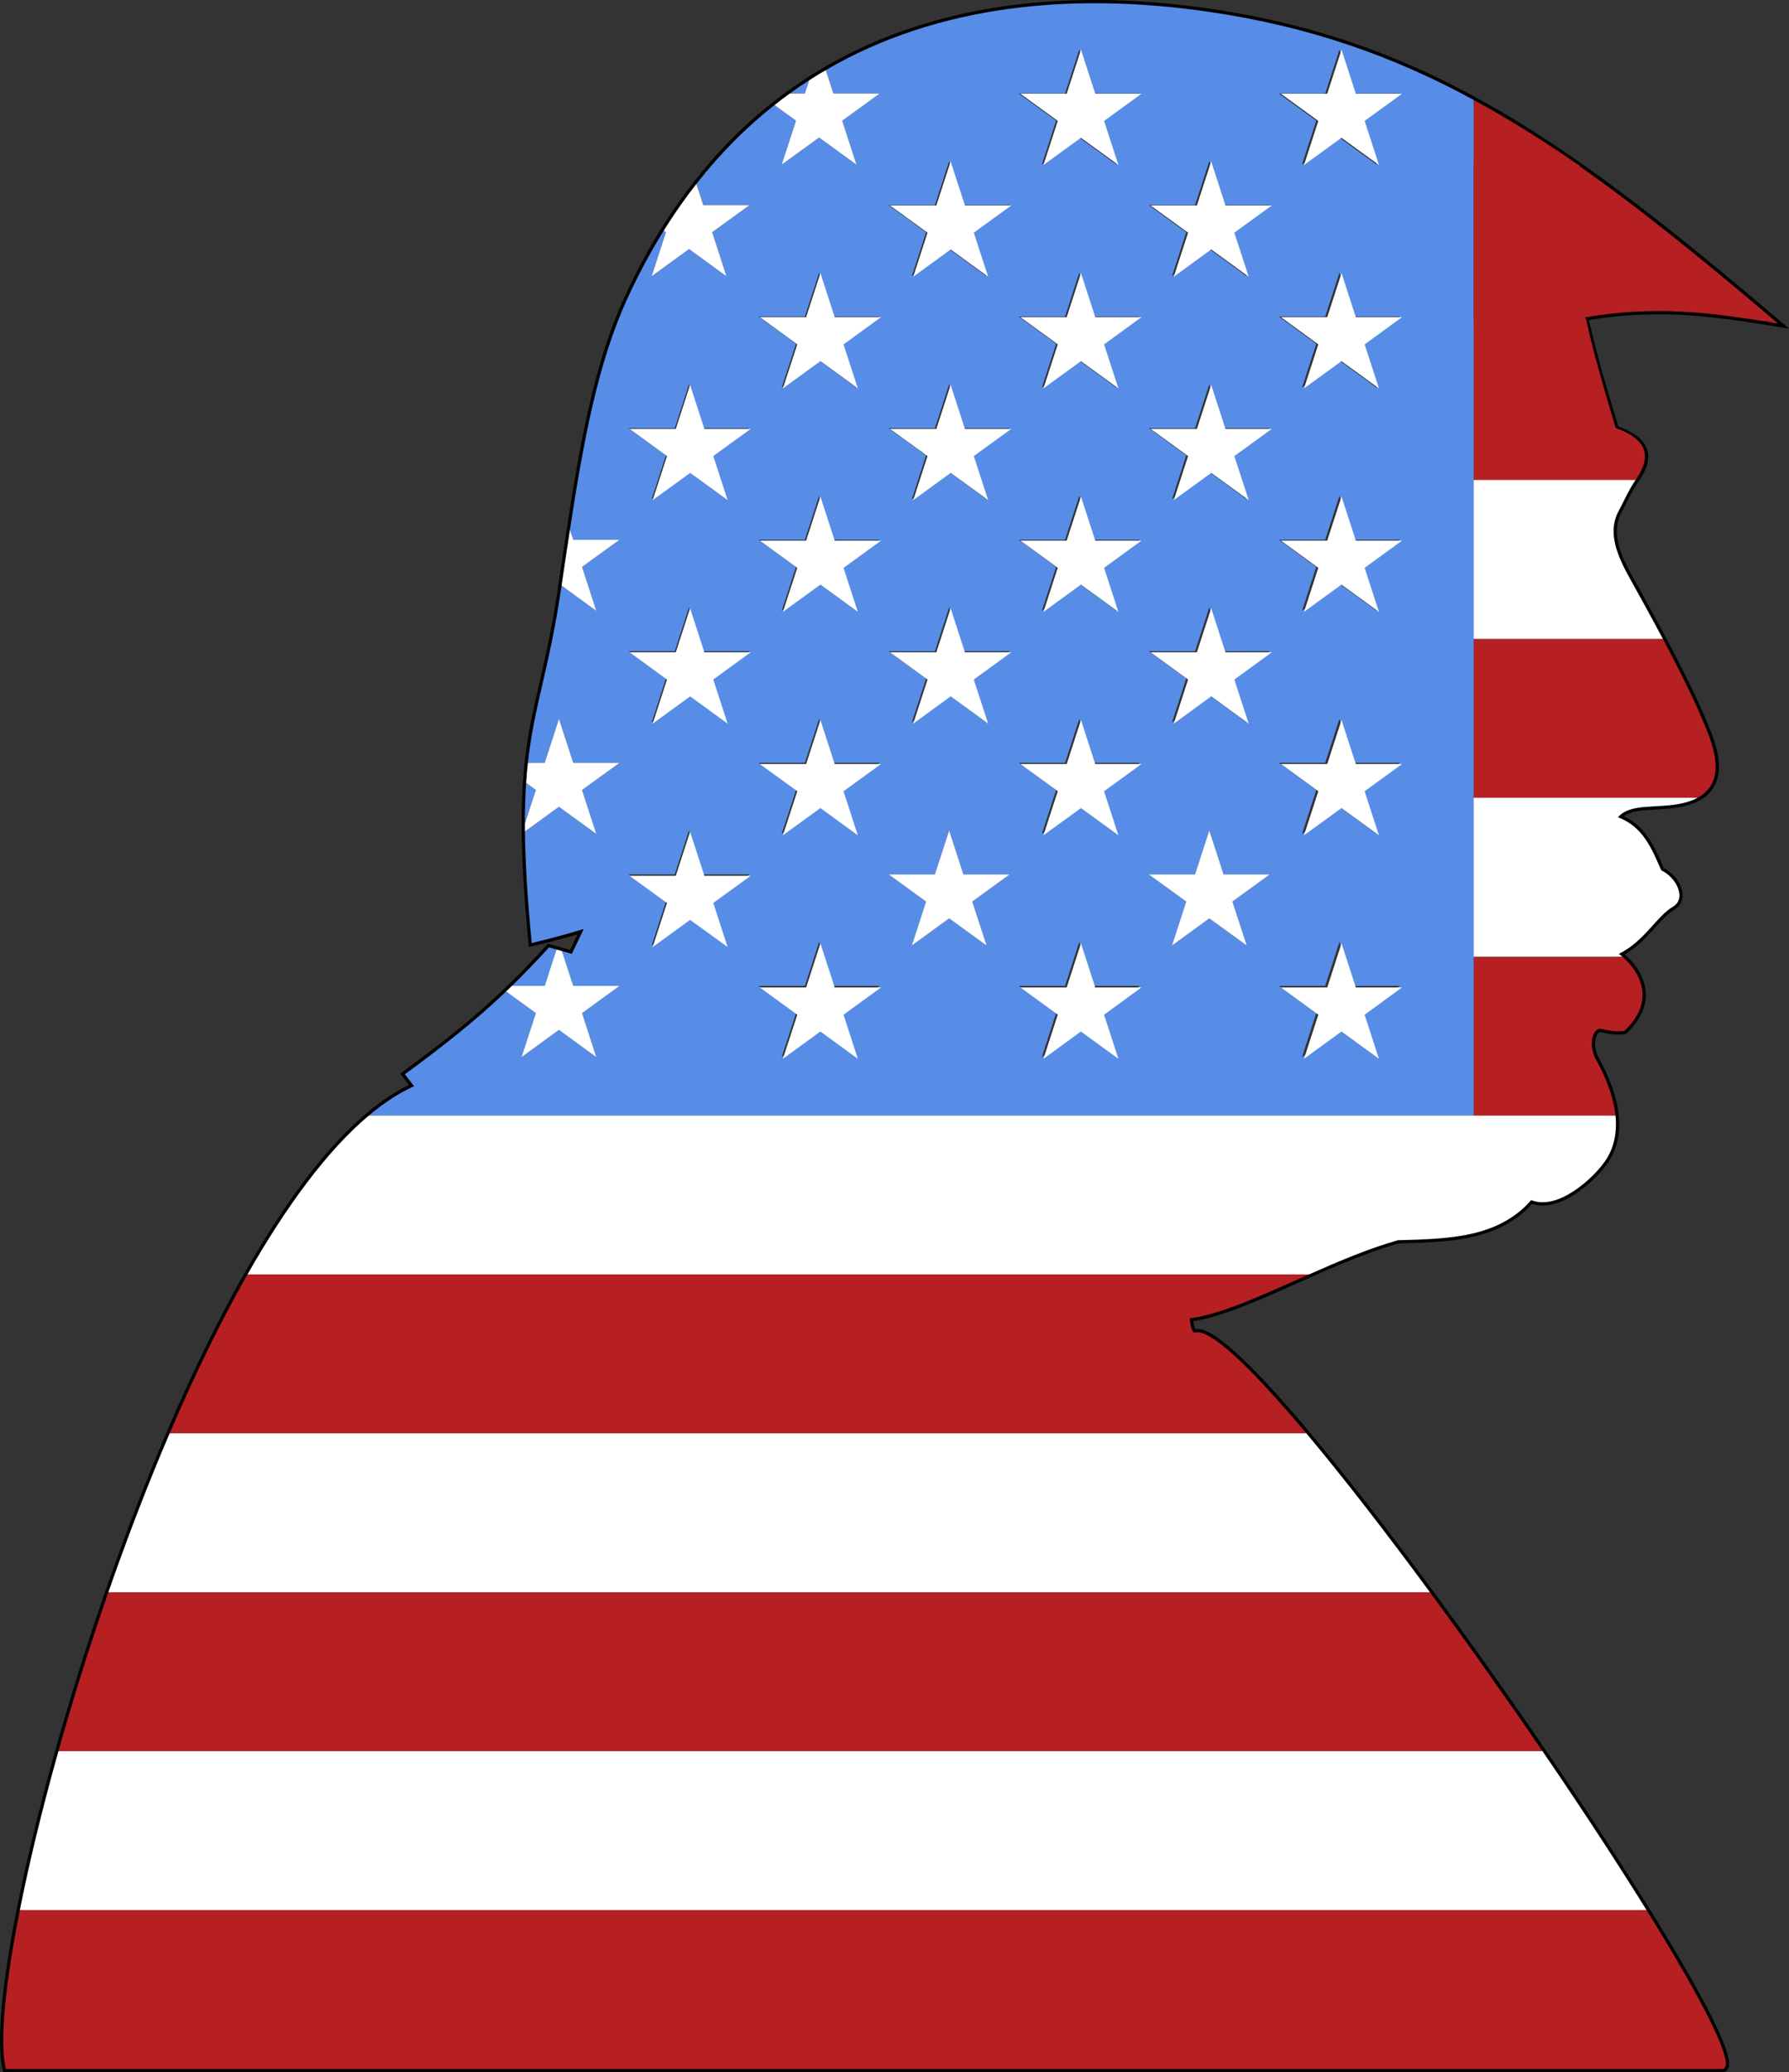 <?xml version="1.0" encoding="UTF-8" standalone="no"?>
<svg
   version="1.1"
   id="Layer_1"
   x="0px"
   y="0px"
   viewBox="0 0 431.884 500"
   enable-background="new 0 0 1423.911 1656.444"
   xml:space="preserve"
   sodipodi:docname="trump.svg"
   width="431.884"
   height="500"
   inkscape:version="1.4 (86a8ad7, 2024-10-11)"
   inkscape:export-filename="trump.svg"
   inkscape:export-xdpi="96"
   inkscape:export-ydpi="96"
   xmlns:inkscape="http://www.inkscape.org/namespaces/inkscape"
   xmlns:sodipodi="http://sodipodi.sourceforge.net/DTD/sodipodi-0.dtd"
   xmlns="http://www.w3.org/2000/svg"
   xmlns:svg="http://www.w3.org/2000/svg"
   xmlns:rdf="http://www.w3.org/1999/02/22-rdf-syntax-ns#"
   xmlns:cc="http://creativecommons.org/ns#"
   xmlns:dc="http://purl.org/dc/elements/1.1/"><rect x="0" y="0" width="431.884" height="500" fill="#333333" stroke="none"/><defs
     id="defs3881" /><sodipodi:namedview
     pagecolor="#ffffff"
     bordercolor="#666666"
     borderopacity="1"
     objecttolerance="10"
     gridtolerance="10"
     guidetolerance="10"
     inkscape:pageopacity="0"
     inkscape:pageshadow="2"
     inkscape:window-width="1278"
     inkscape:window-height="1341"
     id="namedview3879"
     showgrid="false"
     fit-margin-top="0"
     fit-margin-left="0"
     fit-margin-right="0"
     fit-margin-bottom="0"
     inkscape:zoom="3.592"
     inkscape:cx="325.30624"
     inkscape:cy="9.8830735"
     inkscape:window-x="0"
     inkscape:window-y="0"
     inkscape:window-maximized="0"
     inkscape:current-layer="Layer_1"
     inkscape:showpageshadow="2"
     inkscape:pagecheckerboard="0"
     inkscape:deskcolor="#d1d1d1"><inkscape:page
       x="0"
       y="0"
       width="431.884"
       height="500"
       id="page2"
       margin="0"
       bleed="0" /></sodipodi:namedview><path
     id="path4190"
     stroke-miterlimit="10"
     d="M 1.395,499.221 C -5.468,469.75 46.755,285.939 99.965,262.092 L 97.74,259.213 C 111.762,248.894 120.754,241.499 132.547,228.594 l 5.496,1.57 2.879,-6.019 c -3.045,0.944 -6.587,1.97 -12.562,3.402 -4.869,-50.67 2.119,-52.11 7.033,-85.082 4.208,-28.232 7.457,-51.615 15.997,-70.272 28.616,-62.514 83.794,-77.63 140.569,-69.321 53.081,7.769 87.477,32.921 137.298,75.195 -14.211,-2.271 -28.343,-4.648 -46.633,-1.48 1.361,5.986 3.154,13.126 7.44,26.914 6.438,2.274 9.309,5.792 4.972,12.038 -1.977,2.848 -3.228,5.87 -4.187,7.589 -2.525,4.526 -1.217,9.533 2.355,15.964 7.145,12.859 15.313,27.746 19.366,38.47 2.947,7.797 2.616,14.757 -7.589,16.487 -5.672,0.962 -11.529,-0.161 -14.393,3.14 6.118,2.303 8.18,7.648 10.468,12.823 3.627,1.676 6.218,6.818 2.739,8.821 -3.793,2.184 -6.768,8.232 -12.977,11.33 3.47,2.544 10.162,10.163 1.34,18.581 -1.919,0.266 -3.838,-0.055 -5.758,-0.523 -1.731,-0.137 -3.222,3.65 -1.028,7.608 5.031,9.075 6.559,17.921 2.11,24.346 -2.868,4.141 -11.405,12.019 -17.831,9.395 -7.988,9.168 -20.121,9.356 -32.189,9.683 -17.439,4.901 -37.686,17.348 -50.247,18.843 0,0 0.256,3.639 1.308,3.402 15.769,-3.546 138.374,174.769 127.425,177.723 z"
     inkscape:connector-curvature="0"
     style="fill:none;stroke:#000000;stroke-width:1.558;stroke-miterlimit:10" /><polygon
     points="1356.931,1628.222 1356.932,1628.222 26.217,1628.222 "
     id="polygon3770"
     style="fill:none"
     transform="matrix(0.312,0,0,0.312,-6.773,-8.013)" /><path
     d="M 381.518,40.118 C 372.893,34.135 364.387,28.796 355.759,24.105 V 40.118 Z"
     id="path3772"
     inkscape:connector-curvature="0"
     style="fill:#b62022;fill-opacity:1;stroke-width:0.332" /><path
     d="m 355.759,115.811 h 39.091 c 0.062,-0.093 0.122,-0.186 0.185,-0.278 4.336,-6.36 1.465,-9.941 -4.972,-12.257 -4.078,-13.357 -5.899,-20.585 -7.238,-26.505 h -27.065 z"
     id="path3774"
     inkscape:connector-curvature="0"
     style="fill:#b62022;fill-opacity:1;stroke-width:0.314" /><path
     d="m 429.255,78.066 c -0.237,-0.201 -0.471,-0.399 -0.707,-0.599 h -3.052 c 1.255,0.198 2.507,0.399 3.759,0.599 z"
     id="path3776"
     inkscape:connector-curvature="0"
     style="fill:#b22134;stroke-width:0.312" /><path
     d="m 355.759,192.499 h 54.057 c 5.371,-2.891 5.132,-8.641 2.752,-14.937 -2.526,-6.684 -6.652,-14.986 -11.131,-23.407 h -45.678 z"
     id="path3778"
     inkscape:connector-curvature="0"
     style="fill:#b62022;stroke-width:0.312;fill-opacity:1" /><path
     d="m 355.759,269.187 h 34.239 c -0.425,-4.202 -2.074,-8.75 -4.627,-13.358 -2.194,-3.958 -0.702,-7.745 1.028,-7.608 1.919,0.468 3.838,0.789 5.758,0.523 8.14,-7.767 3.072,-14.854 -0.486,-17.902 h -35.911 z"
     id="path3780"
     inkscape:connector-curvature="0"
     style="fill:#b62022;stroke-width:0.312;fill-opacity:1" /><path
     d="m 288.522,321.498 c -1.053,0.237 -1.308,-3.402 -1.308,-3.402 7.574,-0.902 17.944,-5.785 28.806,-10.595 H 59.745 C 53.141,319.106 46.831,332.147 40.959,345.845 H 315.361 C 302.425,330.447 292.341,320.64 288.522,321.498 Z"
     id="path3782"
     inkscape:connector-curvature="0"
     style="fill:#b62022;stroke-width:0.312;fill-opacity:1" /><path
     d="M 345.197,384.19 H 26.162 c -4.53,13.023 -8.585,26.002 -12.053,38.344 H 372.375 c -8.746,-12.802 -18.049,-25.945 -27.178,-38.344 z"
     id="path3784"
     inkscape:connector-curvature="0"
     style="fill:#b62022;stroke-width:0.312;fill-opacity:1" /><path
     d="M 397.489,460.877 H 4.792 c -3.565,17.994 -4.903,31.881 -3.398,38.344 H 415.947 c 3.187,-0.86 -4.944,-16.579 -18.459,-38.344 z"
     id="path3786"
     inkscape:connector-curvature="0"
     style="fill:#b62022;stroke-width:0.312;fill-opacity:1" /><rect
     x="229.135"
     y="215.728"
     width="0"
     height="0"
     id="rect3788"
     style="fill:#3c3a6e;stroke-width:0.312" /><rect
     x="291.94"
     y="215.728"
     width="0"
     height="0"
     id="rect3790"
     style="fill:#3c3a6e;stroke-width:0.312" /><path
     d="m 195.345,19.366 c -1.587,1.021 -3.152,2.093 -4.698,3.208 h 3.656 z"
     id="path3792"
     inkscape:connector-curvature="0"
     style="fill:#578de6;stroke-width:0.312;fill-opacity:1" /><path
     d="m 129.368,190.615 -2.356,-1.708 c -0.198,2.967 -0.305,6.207 -0.301,9.835 z"
     id="path3794"
     inkscape:connector-curvature="0"
     style="fill:#578de6;stroke-width:0.312;fill-opacity:1" /><path
     d="m 134.348,229.108 -1.801,-0.514 c -3.139,3.436 -6.08,6.478 -8.97,9.292 h 7.922 z"
     id="path3796"
     inkscape:connector-curvature="0"
     style="fill:#578de6;stroke-width:0.312;fill-opacity:1" /><path
     d="M 355.759,230.843 V 192.499 154.155 115.811 77.467 39.123 24.105 C 336.213,13.477 316.002,6.39 291.958,2.871 258.905,-1.966 226.396,1.142 199.352,16.913 l 1.837,5.661 h 11.165 l -9.036,6.551 3.442,10.606 -9.018,-6.553 -9.038,6.553 3.464,-10.612 -5.201,-3.771 c -6.768,5.343 -13.084,11.654 -18.855,19.025 l 1.666,5.125 h 11.158 l -9.012,6.534 3.448,10.623 -9.028,-6.566 -9.028,6.566 3.444,-10.612 -0.529,-0.384 c -3.172,5.098 -6.127,10.601 -8.842,16.532 -7.013,15.322 -10.458,33.834 -13.796,55.598 l 0.798,2.453 h 11.158 l -9.036,6.551 3.442,10.606 -8.388,-6.114 c -0.058,0.392 -0.116,0.782 -0.175,1.176 -2.871,19.26 -6.448,27.762 -7.958,41.601 h 4.064 l 3.442,-10.608 3.442,10.608 h 11.165 l -9.041,6.555 3.447,10.602 -9.018,-6.553 -8.215,5.956 c 0.08,7.197 0.578,15.893 1.638,26.921 5.975,-1.432 9.517,-2.459 12.562,-3.402 l -2.879,6.019 -2.386,-0.682 2.727,8.403 h 11.165 l -9.038,6.573 3.444,10.614 -9.018,-6.573 -9.038,6.573 3.466,-10.619 -7.182,-5.223 c -7.468,7.119 -14.755,12.854 -24.442,19.983 l 2.224,2.879 c -3.661,1.641 -7.317,4.042 -10.949,7.095 H 355.76 v -38.344 z m -23.389,-29.62 -9.028,-6.546 -9.028,6.546 3.449,-10.608 -9.014,-6.55 h 11.165 l 3.442,-10.608 3.443,10.608 h 11.136 l -9.014,6.55 z M 214.528,103.32 h 11.165 l 3.442,-10.608 3.442,10.608 h 11.165 l -9.028,6.546 3.464,10.612 -9.038,-6.553 -9.018,6.553 3.442,-10.606 z m 31.417,-26.925 h 11.165 l 3.442,-10.608 3.442,10.608 h 11.136 l -9.008,6.566 3.444,10.592 -9.028,-6.546 -9.028,6.546 3.448,-10.603 z m 23.621,71.007 -9.028,-6.566 -9.028,6.566 3.448,-10.623 -9.012,-6.534 h 11.158 l 3.449,-10.607 3.449,10.607 h 11.129 l -9.008,6.546 z m -71.819,-27.765 3.449,10.607 h 11.158 l -9.036,6.551 3.442,10.606 -9.018,-6.573 -9.038,6.573 3.464,-10.612 -9.028,-6.546 h 11.158 z m 31.388,26.896 3.442,10.608 h 11.165 l -9.031,6.568 3.466,10.619 -9.038,-6.573 -9.018,6.573 3.444,-10.613 -9.038,-6.573 h 11.165 z m 0,53.85 3.449,10.607 h 11.158 l -9.028,6.546 3.464,10.612 -9.038,-6.553 -9.018,6.553 3.442,-10.606 -9.036,-6.551 h 11.158 z m 25.827,-9.779 -9.017,-6.538 h 11.165 l 3.442,-10.608 3.442,10.608 h 11.136 l -9.014,6.55 3.449,10.608 -9.028,-6.546 -9.028,6.546 z m 46.021,37.544 -9.038,-6.553 -9.018,6.553 3.442,-10.606 -9.036,-6.551 h 11.158 l 3.449,-10.607 3.449,10.607 h 11.158 l -9.028,6.546 z m 5.564,-71.007 -9.031,6.568 3.466,10.619 -9.038,-6.573 -9.018,6.573 3.444,-10.613 -9.038,-6.573 h 11.165 l 3.442,-10.608 3.442,10.608 z m 25.824,-9.738 -9.028,-6.566 -9.028,6.566 3.444,-10.612 -9.008,-6.546 h 11.158 l 3.449,-10.607 3.449,10.607 h 11.129 l -9.008,6.546 z m -31.388,-26.925 -9.038,-6.553 -9.018,6.553 3.442,-10.606 -9.036,-6.551 h 11.165 l 3.442,-10.608 3.442,10.608 h 11.165 l -9.028,6.546 z m 31.388,-26.925 -9.028,-6.546 -9.028,6.546 3.444,-10.592 -9.008,-6.566 h 11.165 l 3.442,-10.608 3.443,10.608 h 11.136 l -9.008,6.566 z m -9.014,-81.586 3.443,10.608 h 11.136 l -9.008,6.546 3.444,10.612 -9.028,-6.546 -9.028,6.546 3.444,-10.612 -9.008,-6.546 h 11.165 z m -27.968,37.532 h 11.158 l -9.028,6.546 3.464,10.612 -9.038,-6.573 -9.018,6.573 3.442,-10.606 -9.036,-6.551 h 11.158 l 3.449,-10.608 z m -34.837,-37.532 3.442,10.608 h 11.136 l -9.008,6.546 3.444,10.612 -9.028,-6.546 -9.028,6.546 3.448,-10.623 -9.012,-6.534 h 11.165 z m -31.417,26.925 3.449,10.608 h 11.158 l -9.028,6.546 3.464,10.612 -9.038,-6.573 -9.018,6.573 3.442,-10.606 -9.036,-6.551 h 11.158 z m -45.995,37.503 h 11.165 l 3.442,-10.608 3.442,10.608 h 11.165 l -9.036,6.571 3.442,10.586 -9.018,-6.553 -9.038,6.553 3.464,-10.592 z m -31.388,26.925 h 11.136 l 3.442,-10.608 3.442,10.608 h 11.165 l -9.012,6.534 3.448,10.623 -9.028,-6.546 -9.028,6.546 3.444,-10.612 z m 14.578,43.213 3.442,10.608 h 11.165 l -9.015,6.556 3.45,10.631 -9.028,-6.566 -9.028,6.566 3.446,-10.619 -9.011,-6.568 h 11.136 z m 16.81,37.532 h 11.165 l 3.442,-10.608 3.442,10.608 h 11.165 l -9.041,6.555 3.447,10.602 -9.018,-6.553 -9.038,6.553 3.469,-10.608 z m -7.767,44.083 -9.028,-6.546 -9.028,6.546 3.444,-10.612 -9.008,-6.546 h 11.129 l 3.449,-10.607 3.449,10.607 h 11.158 l -9.012,6.534 z m 31.388,26.925 -9.018,-6.573 -9.038,6.573 3.466,-10.619 -9.031,-6.568 h 11.165 l 3.442,-10.607 3.442,10.607 h 11.165 l -9.038,6.573 z m 62.805,0 -9.028,-6.566 -9.028,6.566 3.45,-10.631 -9.015,-6.556 h 11.165 l 3.442,-10.607 3.442,10.607 h 11.136 l -9.011,6.568 z m 62.805,0 -9.028,-6.566 -9.028,6.566 3.446,-10.619 -9.011,-6.568 h 11.165 l 3.442,-10.607 3.443,10.607 h 11.136 l -9.011,6.568 z"
     id="path3798"
     inkscape:connector-curvature="0"
     style="fill:#578de6;stroke-width:0.312;fill-opacity:1" /><path
     d="m 337.461,299.253 c 12.069,-0.327 24.201,-0.515 32.189,-9.683 6.426,2.624 14.963,-5.254 17.831,-9.395 2.19,-3.163 2.929,-6.913 2.517,-10.988 H 355.759 89.016 c -10.073,8.464 -19.964,21.963 -29.27,38.315 H 316.02 c 7.152,-3.167 14.517,-6.302 21.441,-8.248 z"
     id="path3800"
     inkscape:connector-curvature="0"
     style="fill:#ffffff;stroke-width:0.312" /><path
     d="M 14.109,422.533 C 10.211,436.403 7.054,449.466 4.792,460.877 H 397.489 c -7.155,-11.523 -15.818,-24.738 -25.113,-38.344 z"
     id="path3802"
     inkscape:connector-curvature="0"
     style="fill:#ffffff;stroke-width:0.312" /><path
     d="m 404.98,194.049 c 1.963,-0.333 3.558,-0.861 4.837,-1.55 h -54.057 v 38.344 h 35.911 c -0.298,-0.255 -0.586,-0.483 -0.854,-0.679 6.209,-3.098 9.183,-9.145 12.977,-11.33 3.479,-2.003 0.888,-7.145 -2.739,-8.821 -2.288,-5.175 -4.35,-10.52 -10.468,-12.823 2.865,-3.302 8.721,-2.179 14.393,-3.14 z"
     id="path3804"
     inkscape:connector-curvature="0"
     style="fill:#ffffff;stroke-width:0.312" /><path
     d="M 315.361,345.845 H 40.96 c -5.33,12.435 -10.298,25.41 -14.798,38.344 H 345.197 c -10.556,-14.339 -20.88,-27.682 -29.836,-38.344 z"
     id="path3806"
     inkscape:connector-curvature="0"
     style="fill:#ffffff;stroke-width:0.312" /><path
     d="m 379.917,39.123 h -24.158 v 38.344 h 27.065 c -0.068,-0.297 -0.136,-0.591 -0.202,-0.881 16.678,-2.888 29.898,-1.166 42.874,0.881 h 3.052 C 410.925,62.528 395.221,49.741 379.917,39.123 Z"
     id="path3808"
     inkscape:connector-curvature="0"
     style="fill:#b62022;stroke-width:0.312;fill-opacity:1" /><path
     d="m 393.203,139.091 c -3.573,-6.431 -4.881,-11.438 -2.355,-15.964 0.928,-1.664 2.133,-4.55 4.002,-7.316 h -39.091 v 38.344 h 45.678 c -2.707,-5.088 -5.543,-10.22 -8.235,-15.064 z"
     id="path3810"
     inkscape:connector-curvature="0"
     style="fill:#ffffff;stroke-width:0.312" /><path
     d="m 188.704,39.732 9.038,-6.553 9.018,6.553 -3.442,-10.606 9.036,-6.551 H 201.189 l -1.837,-5.661 c -1.349,0.787 -2.685,1.602 -4.007,2.453 l -1.041,3.208 h -3.656 c -1.24,0.895 -2.469,1.818 -3.681,2.775 l 5.201,3.771 z"
     id="path3812"
     inkscape:connector-curvature="0"
     style="fill:#ffffff;stroke-width:0.312" /><polygon
     points="858.112,64.133 847.062,98.184 811.223,98.184 840.152,119.159 829.085,153.26 858.066,132.248 887.046,153.26 875.991,119.197 904.908,98.184 869.162,98.184 "
     id="polygon3814"
     style="fill:#ffffff"
     transform="matrix(0.312,0,0,0.312,-6.773,-8.013)" /><polygon
     points="1059.717,64.133 1048.667,98.184 1012.828,98.184 1041.745,119.197 1030.69,153.26 1059.67,132.248 1088.651,153.26 1077.596,119.197 1106.513,98.184 1070.767,98.184 "
     id="polygon3816"
     style="fill:#ffffff"
     transform="matrix(0.312,0,0,0.312,-6.773,-8.013)" /><path
     d="m 166.344,60.091 9.028,6.566 -3.448,-10.623 9.012,-6.534 h -11.158 l -1.666,-5.125 c -2.272,2.902 -4.461,5.967 -6.558,9.204 -0.445,0.687 -0.886,1.381 -1.323,2.083 l 0.529,0.384 -3.444,10.612 z"
     id="path3818"
     inkscape:connector-curvature="0"
     style="fill:#ffffff;stroke-width:0.312" /><polygon
     points="757.263,150.562 746.192,184.612 710.374,184.612 739.379,205.642 728.33,239.688 757.278,218.589 786.29,239.688 775.171,205.625 804.152,184.612 768.334,184.612 "
     id="polygon3820"
     style="fill:#ffffff"
     transform="matrix(0.312,0,0,0.312,-6.773,-8.013)" /><polygon
     points="958.868,150.562 947.797,184.612 911.979,184.612 940.983,205.642 929.934,239.688 958.882,218.589 987.895,239.688 976.776,205.625 1005.757,184.612 969.939,184.612 "
     id="polygon3822"
     style="fill:#ffffff"
     transform="matrix(0.312,0,0,0.312,-6.773,-8.013)" /><polygon
     points="656.507,236.897 645.457,270.948 609.618,270.948 638.599,292.025 627.481,326.024 656.493,304.988 685.441,326.024 674.392,292.042 703.396,270.948 667.558,270.948 "
     id="polygon3824"
     style="fill:#ffffff"
     transform="matrix(0.312,0,0,0.312,-6.773,-8.013)" /><polygon
     points="858.112,236.897 847.062,270.948 811.223,270.948 840.152,291.987 829.085,326.024 858.066,305.012 887.046,326.024 875.991,292.025 904.908,270.948 869.162,270.948 "
     id="polygon3826"
     style="fill:#ffffff"
     transform="matrix(0.312,0,0,0.312,-6.773,-8.013)" /><polygon
     points="1059.717,236.897 1048.667,270.948 1012.828,270.948 1041.745,292.025 1030.69,326.024 1059.67,305.012 1088.651,326.024 1077.596,292.025 1106.513,270.948 1070.767,270.948 "
     id="polygon3828"
     style="fill:#ffffff"
     transform="matrix(0.312,0,0,0.312,-6.773,-8.013)" /><polygon
     points="555.658,323.326 544.608,357.377 508.862,357.377 537.779,378.39 526.725,412.453 555.705,391.441 584.685,412.453 573.618,378.352 602.547,357.377 566.709,357.377 "
     id="polygon3830"
     style="fill:#ffffff"
     transform="matrix(0.312,0,0,0.312,-6.773,-8.013)" /><polygon
     points="757.263,323.326 746.213,357.377 710.374,357.377 739.379,378.406 728.33,412.453 757.278,391.417 786.29,412.453 775.171,378.39 804.152,357.377 768.314,357.377 "
     id="polygon3832"
     style="fill:#ffffff"
     transform="matrix(0.312,0,0,0.312,-6.773,-8.013)" /><polygon
     points="958.868,323.326 947.818,357.377 911.979,357.377 940.983,378.406 929.934,412.453 958.882,391.417 987.895,412.453 976.776,378.39 1005.757,357.377 969.918,357.377 "
     id="polygon3834"
     style="fill:#ffffff"
     transform="matrix(0.312,0,0,0.312,-6.773,-8.013)" /><path
     d="m 140.513,136.796 9.036,-6.551 H 138.391 L 137.593,127.791 c -0.125,0.813 -0.25,1.631 -0.374,2.453 -0.173,1.14 -0.346,2.289 -0.519,3.446 -0.373,2.492 -0.749,5.024 -1.132,7.598 l 8.388,6.114 z"
     id="path3836"
     inkscape:connector-curvature="0"
     style="fill:#ffffff;stroke-width:0.312" /><polygon
     points="656.507,409.755 645.436,443.805 609.618,443.805 638.599,464.818 627.481,498.881 656.493,477.781 685.441,498.881 674.392,464.835 703.396,443.805 667.578,443.805 "
     id="polygon3838"
     style="fill:#ffffff"
     transform="matrix(0.312,0,0,0.312,-6.773,-8.013)" /><polygon
     points="858.112,409.755 847.041,443.805 811.223,443.805 840.152,464.781 829.085,498.881 858.066,477.805 887.046,498.881 875.991,464.818 904.908,443.805 869.183,443.805 "
     id="polygon3840"
     style="fill:#ffffff"
     transform="matrix(0.312,0,0,0.312,-6.773,-8.013)" /><polygon
     points="1059.717,409.755 1048.646,443.805 1012.828,443.805 1041.745,464.818 1030.69,498.881 1059.67,477.805 1088.651,498.881 1077.596,464.818 1106.513,443.805 1070.788,443.805 "
     id="polygon3842"
     style="fill:#ffffff"
     transform="matrix(0.312,0,0,0.312,-6.773,-8.013)" /><polygon
     points="555.658,496.09 544.608,530.141 508.862,530.141 537.787,551.224 526.725,585.31 555.705,564.234 584.685,585.31 573.611,551.186 602.547,530.141 566.709,530.141 "
     id="polygon3844"
     style="fill:#ffffff"
     transform="matrix(0.312,0,0,0.312,-6.773,-8.013)" /><polygon
     points="757.263,496.09 746.213,530.141 710.374,530.141 739.386,551.24 728.33,585.31 757.278,564.21 786.29,585.31 775.164,551.224 804.152,530.141 768.314,530.141 "
     id="polygon3846"
     style="fill:#ffffff"
     transform="matrix(0.312,0,0,0.312,-6.773,-8.013)" /><polygon
     points="958.868,496.09 947.818,530.141 911.979,530.141 940.991,551.24 929.934,585.31 958.882,564.21 987.895,585.31 976.768,551.224 1005.757,530.141 969.918,530.141 "
     id="polygon3848"
     style="fill:#ffffff"
     transform="matrix(0.312,0,0,0.312,-6.773,-8.013)" /><path
     d="m 126.722,200.626 8.215,-5.956 9.018,6.553 -3.447,-10.602 9.041,-6.555 h -11.165 l -3.442,-10.608 -3.442,10.608 h -4.064 c -0.168,1.54 -0.31,3.147 -0.423,4.841 l 2.356,1.708 -2.658,8.126 c 9.4e-4,0.617 0.005,1.245 0.011,1.885 z"
     id="path3850"
     inkscape:connector-curvature="0"
     style="fill:#ffffff;stroke-width:0.312" /><polygon
     points="656.507,582.519 645.457,616.569 609.618,616.569 638.616,637.595 627.481,671.646 656.493,650.61 685.441,671.646 674.375,637.612 703.396,616.569 667.558,616.569 "
     id="polygon3852"
     style="fill:#ffffff"
     transform="matrix(0.312,0,0,0.312,-6.773,-8.013)" /><polygon
     points="858.112,582.519 847.062,616.569 811.223,616.569 840.169,637.557 829.085,671.646 858.066,650.633 887.046,671.646 875.974,637.595 904.908,616.569 869.162,616.569 "
     id="polygon3854"
     style="fill:#ffffff"
     transform="matrix(0.312,0,0,0.312,-6.773,-8.013)" /><polygon
     points="1059.717,582.519 1048.667,616.569 1012.828,616.569 1041.762,637.595 1030.69,671.646 1059.67,650.633 1088.651,671.646 1077.579,637.595 1106.513,616.569 1070.767,616.569 "
     id="polygon3856"
     style="fill:#ffffff"
     transform="matrix(0.312,0,0,0.312,-6.773,-8.013)" /><polygon
     points="555.658,668.948 544.587,702.998 508.862,702.998 537.779,724.011 526.725,758.074 555.705,737.062 584.685,758.074 573.618,723.973 602.547,702.998 566.73,702.998 "
     id="polygon3858"
     style="fill:#ffffff"
     transform="matrix(0.312,0,0,0.312,-6.773,-8.013)" /><path
     d="m 220.121,228.147 9.018,-6.553 9.038,6.553 -3.464,-10.612 9.028,-6.546 h -11.158 l -3.449,-10.607 -3.449,10.607 h -11.158 l 9.036,6.551 z m 9.013,-12.419 z"
     id="path3860"
     inkscape:connector-curvature="0"
     style="fill:#ffffff;stroke-width:0.312" /><path
     d="m 282.926,228.147 9.018,-6.553 9.038,6.553 -3.464,-10.612 9.028,-6.546 h -11.158 l -3.449,-10.607 -3.449,10.607 h -11.158 l 9.036,6.551 z m 9.014,-12.419 z"
     id="path3862"
     inkscape:connector-curvature="0"
     style="fill:#ffffff;stroke-width:0.312" /><path
     d="m 125.899,255.072 9.038,-6.573 9.018,6.573 -3.444,-10.614 9.038,-6.573 h -11.165 l -2.727,-8.403 -1.309,-0.374 -2.849,8.777 h -7.922 c -0.466,0.453 -0.931,0.902 -1.394,1.345 l 7.182,5.223 z"
     id="path3864"
     inkscape:connector-curvature="0"
     style="fill:#ffffff;stroke-width:0.312" /><polygon
     points="656.507,755.283 645.457,789.334 609.618,789.334 638.607,810.417 627.481,844.503 656.493,823.403 685.441,844.503 674.384,810.433 703.396,789.334 667.558,789.334 "
     id="polygon3866"
     style="fill:#ffffff"
     transform="matrix(0.312,0,0,0.312,-6.773,-8.013)" /><polygon
     points="858.112,755.283 847.062,789.334 811.223,789.334 840.16,810.379 829.085,844.503 858.066,823.426 887.046,844.503 875.984,810.417 904.908,789.334 869.162,789.334 "
     id="polygon3868"
     style="fill:#ffffff"
     transform="matrix(0.312,0,0,0.312,-6.773,-8.013)" /><polygon
     points="1059.717,755.283 1048.667,789.334 1012.828,789.334 1041.752,810.417 1030.69,844.503 1059.67,823.426 1088.651,844.503 1077.589,810.417 1106.513,789.334 1070.767,789.334 "
     id="polygon3870"
     style="fill:#ffffff"
     transform="matrix(0.312,0,0,0.312,-6.773,-8.013)" /></svg>
